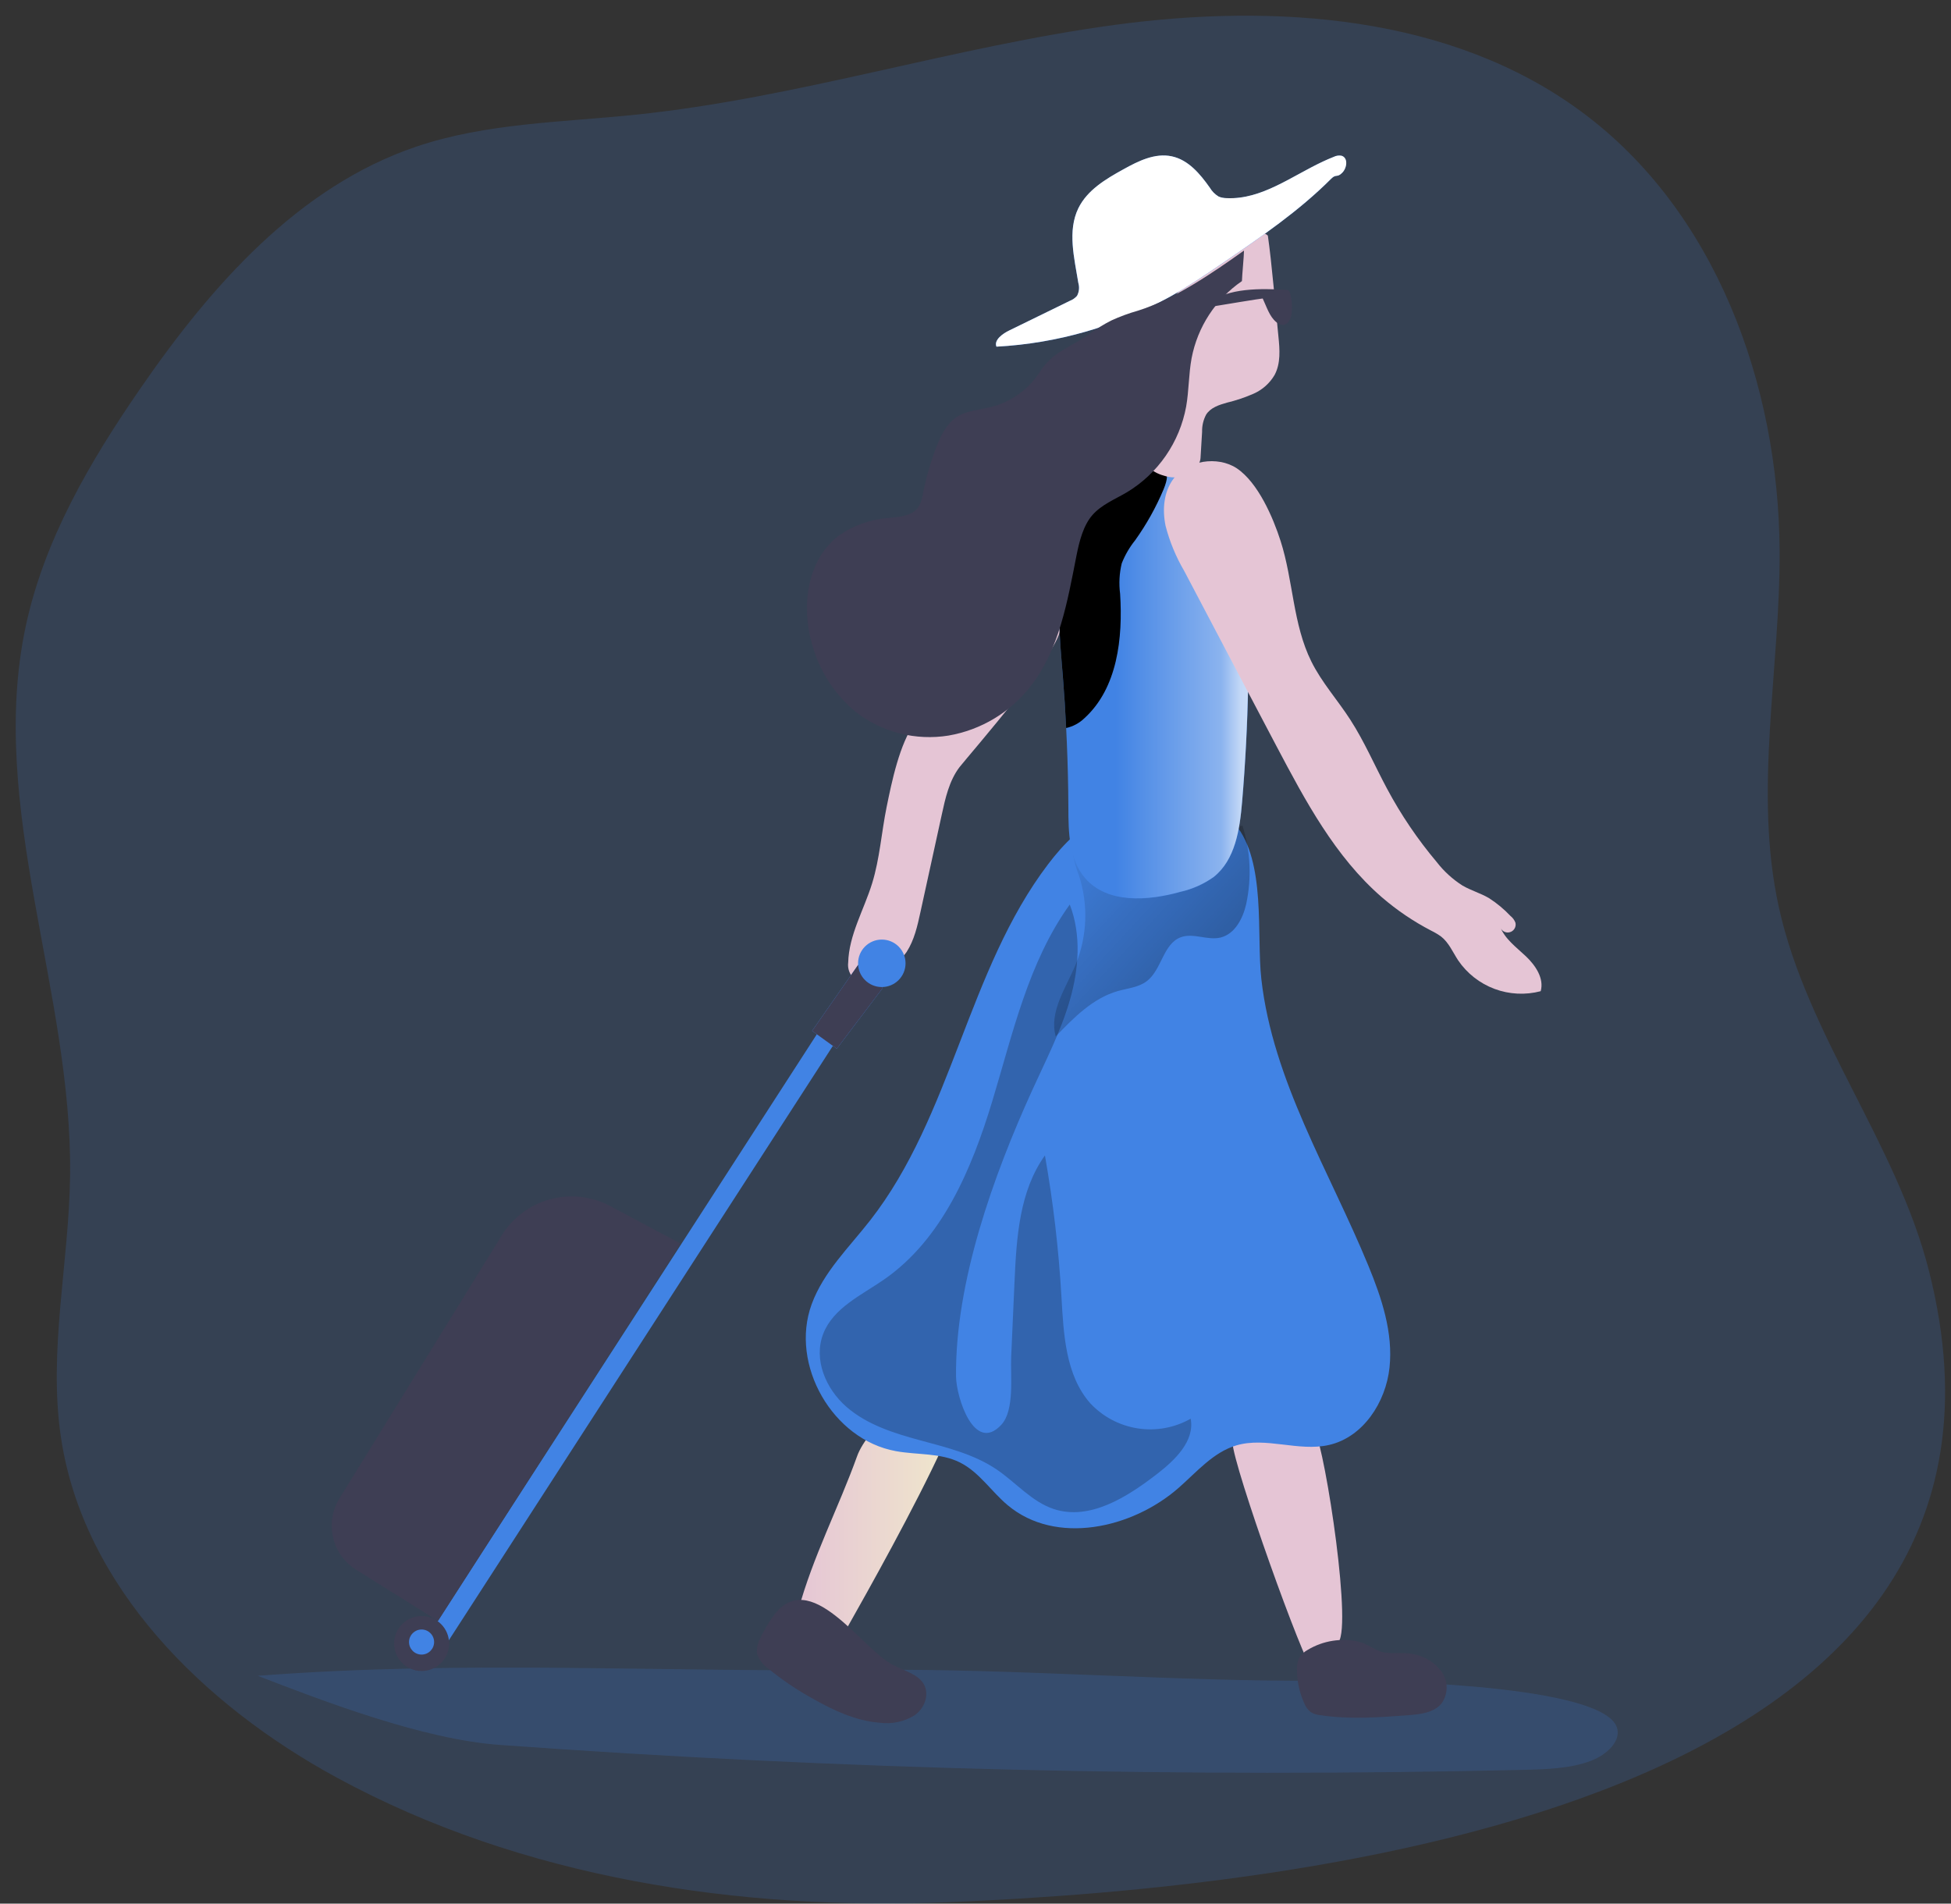 <svg width="124" height="121" viewBox="0 0 124 121" fill="none" xmlns="http://www.w3.org/2000/svg">
<rect x="0" y="0" width="124" height="121" fill="#333333" stroke="none"/>
<path opacity="0.18" d="M122.597 80.769C120.539 72.678 114.86 65.827 113.06 57.673C111.425 50.26 113.154 42.565 113.107 34.976C113.041 24.403 109.028 13.386 100.514 7.102C92.216 0.969 81.064 0.2 70.833 1.584C60.603 2.967 50.68 6.227 40.403 7.29C35.722 7.776 30.929 7.814 26.468 9.317C18.954 11.852 13.395 18.195 8.899 24.723C5.706 29.354 2.801 34.326 1.631 39.826C-0.81 51.32 4.617 63.041 4.454 74.774C4.379 80.32 3.055 85.883 3.874 91.366C5.292 100.881 12.946 108.392 21.401 112.988C33.178 119.394 46.941 121.458 60.34 120.909C82.664 119.98 131.28 114.939 122.597 80.769Z" fill="#4183E4"/>
<path d="M27.613 104.514C27.543 104.469 27.484 104.411 27.437 104.343C27.39 104.275 27.357 104.199 27.34 104.118C27.323 104.037 27.322 103.954 27.337 103.873C27.352 103.792 27.383 103.714 27.428 103.645L52.211 65.284L53.265 65.968L28.482 104.329C28.437 104.398 28.379 104.458 28.311 104.505C28.243 104.552 28.166 104.585 28.086 104.602C28.005 104.619 27.922 104.62 27.84 104.605C27.759 104.59 27.682 104.559 27.613 104.514Z" fill="#4183E4"/>
<path opacity="0.18" d="M55.458 106.145C41.946 106.315 29.802 105.499 16.382 106.519C20.567 108.137 26.901 110.569 31.754 110.911C53.337 112.479 75.1 113.003 96.806 112.498C98.281 112.464 99.824 112.413 101.095 111.93C102.365 111.447 103.234 110.381 102.616 109.515C100.856 107.058 87.624 106.788 83.95 106.826C75.354 106.92 64.041 106.039 55.458 106.145Z" fill="#4183E4"/>
<path d="M50.737 102.353C50.605 102.826 50.492 103.353 50.737 103.786C51.029 104.301 51.753 104.477 52.352 104.332C52.952 104.188 53.588 103.915 53.883 103.391C55.123 101.195 58.178 95.752 59.91 91.956C60.396 90.889 61.494 90.388 60.65 89.547C58.567 87.467 55.126 90.755 54.479 92.549C53.294 95.846 51.662 98.949 50.737 102.353Z" fill="url(#paint0_linear)"/>
<path d="M83.454 106.199C84 106.581 84.371 104.724 84.982 104.451C86.036 103.981 84.245 92.216 83.555 90.927C82.203 88.417 78.162 87.79 78.332 91.686C78.382 93.201 82.893 105.813 83.454 106.199Z" fill="url(#paint1_linear)"/>
<path d="M70.278 51.828C68.772 52.421 67.599 53.639 66.62 54.925C61.491 61.667 60.519 70.899 55.301 77.575C53.962 79.291 52.331 80.86 51.584 82.909C50.185 86.742 52.917 91.511 56.936 92.238C58.304 92.489 59.781 92.339 61.014 92.96C62.247 93.581 63.003 94.805 64.051 95.68C67.094 98.227 71.938 97.183 74.921 94.563C76.066 93.556 77.117 92.307 78.576 91.874C80.458 91.316 82.532 92.285 84.458 91.849C86.632 91.36 88.079 89.139 88.314 86.924C88.549 84.709 87.818 82.513 86.971 80.455C84.493 74.432 80.894 68.7 80.167 62.228C79.853 59.405 80.48 54.778 78.516 52.406C76.926 50.448 72.358 51.013 70.278 51.828Z" fill="#4183E4"/>
<path d="M79.2 57.485C78.987 58.395 78.485 59.367 77.572 59.593C76.744 59.791 75.843 59.279 75.047 59.574C73.92 59.992 73.842 61.639 72.885 62.366C72.364 62.762 71.674 62.818 71.047 62.994C69.459 63.446 68.242 64.688 67.1 65.88C66.658 64.311 67.756 62.79 68.374 61.287C69.102 59.499 69.176 57.512 68.584 55.675C68.411 55.24 68.285 54.787 68.207 54.326C68.172 54.093 68.194 53.856 68.271 53.634C68.348 53.412 68.478 53.212 68.65 53.052C68.888 52.888 69.16 52.78 69.447 52.738C70.79 52.462 72.174 52.441 73.525 52.679C74.422 52.894 75.33 53.064 76.245 53.187C77.356 53.275 78.014 52.823 78.965 52.472C79.48 54.094 79.561 55.822 79.2 57.485Z" fill="url(#paint2_linear)"/>
<path d="M49.124 102.757C48.816 103.193 48.546 103.655 48.318 104.138C48.157 104.424 48.086 104.752 48.114 105.079C48.226 105.468 48.468 105.806 48.801 106.036C49.692 106.768 50.648 107.416 51.659 107.971C52.97 108.715 54.385 109.383 55.913 109.502C56.687 109.605 57.473 109.437 58.137 109.025C58.765 108.583 59.078 107.727 58.727 107.074C58.376 106.422 57.453 106.193 56.741 105.819C54.774 104.831 51.455 99.451 49.124 102.757Z" fill="#3E3E54"/>
<path d="M83.112 104.872C82.895 104.989 82.712 105.16 82.579 105.367C82.47 105.596 82.42 105.848 82.432 106.102C82.43 106.846 82.587 107.582 82.893 108.26C82.978 108.487 83.125 108.685 83.316 108.834C83.499 108.939 83.702 109.004 83.912 109.022C85.766 109.305 87.658 109.163 89.528 109.022C90.293 108.963 91.144 108.862 91.627 108.269C91.834 107.975 91.945 107.625 91.945 107.265C91.945 106.906 91.834 106.555 91.627 106.262C91.198 105.679 90.565 105.279 89.854 105.145C89.198 104.997 88.464 105.17 87.837 105C87.344 104.869 86.912 104.483 86.381 104.357C85.266 104.096 84.093 104.281 83.112 104.872Z" fill="#3E3E54"/>
<path d="M56.352 51.292C56.023 52.908 55.916 54.574 55.43 56.148C54.909 57.836 53.952 59.43 53.908 61.193C53.872 61.489 53.949 61.787 54.125 62.028C54.909 62.893 57.19 61.184 57.62 60.512C58.109 59.756 58.31 58.856 58.501 57.974L59.856 51.782C60.082 50.743 60.327 49.623 60.986 48.76C61.613 47.96 67.681 41.03 67.358 39.907C66.824 38.025 59.013 44.773 58.159 45.928C57.174 47.255 56.672 49.724 56.352 51.292Z" fill="url(#paint3_linear)"/>
<path d="M67.681 35.675C67.085 38.069 67.367 40.582 67.552 43.044C67.772 45.803 67.889 48.566 67.903 51.333C67.903 52.901 67.938 54.63 68.967 55.819C70.379 57.45 72.951 57.275 75.031 56.691C75.79 56.521 76.506 56.201 77.139 55.75C78.507 54.661 78.796 52.732 78.946 50.988C79.364 46.062 79.461 41.115 79.238 36.177C79.094 33.021 77.924 28.682 73.858 28.98C70.997 29.181 68.302 33.203 67.681 35.675Z" fill="#4183E4"/>
<path d="M78.943 50.978C78.796 52.719 78.51 54.652 77.139 55.74C76.505 56.192 75.787 56.512 75.028 56.682C72.951 57.265 70.379 57.441 68.967 55.806C67.938 54.62 67.91 52.895 67.903 51.323C67.903 49.639 67.85 47.957 67.762 46.273C67.71 45.189 67.641 44.11 67.555 43.035C67.358 40.575 67.085 38.059 67.684 35.669C68.135 33.849 69.713 31.198 71.649 29.837C72.288 29.351 73.047 29.048 73.845 28.962C77.924 28.648 79.081 33.002 79.225 36.161C79.453 41.101 79.359 46.051 78.943 50.978Z" fill="url(#paint4_linear)"/>
<path d="M73.952 31.108C73.472 32.248 72.868 33.332 72.148 34.339C71.792 34.783 71.504 35.278 71.295 35.807C71.142 36.441 71.107 37.096 71.191 37.743C71.37 40.566 71.025 43.735 68.926 45.648C68.603 45.961 68.201 46.178 67.762 46.276C67.71 45.192 67.641 44.113 67.555 43.038C67.358 40.579 67.085 38.063 67.684 35.672C68.135 33.853 69.713 31.202 71.649 29.84C71.963 29.809 72.277 29.79 72.572 29.787C73.908 29.787 74.526 29.705 73.952 31.108Z" fill="url(#paint5_linear)"/>
<path d="M80.581 14.976C80.832 16.695 81.073 19.654 81.252 21.379C81.337 22.21 81.406 23.101 81.007 23.838C80.701 24.359 80.24 24.771 79.69 25.018C79.137 25.261 78.564 25.454 77.977 25.595C77.478 25.736 76.938 25.909 76.656 26.358C76.48 26.693 76.392 27.068 76.402 27.446L76.302 29.109C76.273 29.586 75.796 30.05 75.36 30.229C74.906 30.384 74.413 30.384 73.958 30.229C73.553 30.121 73.185 29.904 72.895 29.602C72.555 29.162 72.354 28.631 72.317 28.077C72.182 26.788 72.246 25.487 72.509 24.218C72.615 23.596 72.763 22.982 72.954 22.38C73.136 21.828 73.371 21.291 73.607 20.755C73.855 20.142 74.163 19.556 74.526 19.004C74.991 18.394 75.523 17.838 76.113 17.348C76.688 16.774 77.347 16.292 78.068 15.917C78.883 15.534 79.906 14.355 80.581 14.976Z" fill="url(#paint6_linear)"/>
<path d="M84.609 11.359C82.567 13.411 80.154 15.052 77.76 16.692C76.647 17.448 75.53 18.207 74.356 18.866C70.97 20.746 67.2 21.83 63.333 22.035C63.154 21.614 63.737 21.207 64.148 21.006L68.001 19.123C68.175 19.059 68.331 18.951 68.452 18.81C68.586 18.559 68.616 18.267 68.537 17.994C68.28 16.404 67.834 14.688 68.537 13.241C69.105 12.087 70.281 11.384 71.408 10.763C72.349 10.239 73.415 9.715 74.473 9.938C75.53 10.161 76.273 11.058 76.894 11.933C77.029 12.163 77.219 12.356 77.447 12.495C77.613 12.566 77.793 12.602 77.974 12.601C80.43 12.705 82.482 10.867 84.769 9.976C84.921 9.9 85.094 9.874 85.261 9.903C85.688 10.026 85.61 10.7 85.283 11.005C84.957 11.309 84.922 11.042 84.609 11.359Z" fill="#4183E4"/>
<path d="M85.293 10.995C84.979 11.309 84.926 11.042 84.609 11.356C82.563 13.411 80.154 15.051 77.757 16.689C76.644 17.445 75.533 18.201 74.356 18.863C70.969 20.741 67.2 21.825 63.333 22.035C63.154 21.611 63.737 21.2 64.148 21.003L68.001 19.12C68.174 19.053 68.329 18.945 68.452 18.806C68.587 18.555 68.618 18.261 68.537 17.988C68.28 16.397 67.834 14.681 68.537 13.235C69.102 12.08 70.278 11.378 71.408 10.757C72.349 10.233 73.409 9.709 74.469 9.935C75.53 10.16 76.273 11.051 76.891 11.927C77.027 12.156 77.216 12.349 77.444 12.488C77.514 12.52 77.588 12.544 77.663 12.56C77.766 12.582 77.871 12.593 77.977 12.595C80.192 12.689 82.083 11.196 84.116 10.251C84.333 10.148 84.552 10.057 84.772 9.969C84.922 9.893 85.093 9.868 85.258 9.897C85.701 10.022 85.619 10.688 85.293 10.995Z" fill="url(#paint7_linear)"/>
<path d="M78.934 17.866C77.263 19.016 76.113 20.779 75.734 22.772C75.546 23.785 75.567 24.827 75.389 25.84C75.183 26.964 74.742 28.03 74.093 28.97C73.444 29.91 72.602 30.7 71.624 31.29C70.865 31.738 70.008 32.077 69.428 32.742C68.848 33.407 68.597 34.411 68.415 35.333C67.844 38.232 67.323 41.294 65.503 43.619C64.215 45.28 62.352 46.399 60.28 46.756C59.251 46.921 58.2 46.875 57.19 46.619C56.18 46.363 55.233 45.904 54.407 45.269C53.046 44.148 52.067 42.632 51.606 40.93C50.916 38.521 51.292 35.597 53.297 34.056C54.233 33.396 55.332 33.004 56.475 32.924C57.158 32.855 57.949 32.808 58.357 32.253C58.527 31.965 58.634 31.644 58.671 31.311C58.87 30.323 59.152 29.354 59.514 28.413C59.788 27.701 60.142 26.97 60.769 26.53C61.397 26.091 62.263 26.057 63.031 25.859C64.298 25.527 65.393 24.731 66.1 23.628C66.924 22.323 68.057 22.082 69.312 21.185C69.726 20.879 70.164 20.608 70.623 20.375C71.173 20.122 71.741 19.912 72.324 19.748C74.629 19.026 77.098 17.329 79.065 15.927C79.062 16.297 78.943 17.495 78.934 17.866Z" fill="#3E3E54"/>
<path d="M78.934 17.866C77.263 19.016 76.113 20.779 75.734 22.772C75.546 23.785 75.567 24.827 75.389 25.84C75.183 26.964 74.742 28.03 74.093 28.97C73.444 29.91 72.602 30.7 71.624 31.29C70.865 31.738 70.008 32.077 69.428 32.742C68.848 33.407 68.597 34.411 68.415 35.333C67.844 38.232 67.323 41.294 65.503 43.619C64.215 45.28 62.352 46.399 60.28 46.756C59.251 46.921 58.2 46.875 57.19 46.619C56.18 46.363 55.233 45.904 54.407 45.269C53.046 44.148 52.067 42.632 51.606 40.93C50.916 38.521 51.292 35.597 53.297 34.056C54.233 33.396 55.332 33.004 56.475 32.924C57.158 32.855 57.949 32.808 58.357 32.253C58.527 31.965 58.634 31.644 58.671 31.311C58.87 30.323 59.152 29.354 59.514 28.413C59.788 27.701 60.142 26.97 60.769 26.53C61.397 26.091 62.263 26.057 63.031 25.859C64.298 25.527 65.393 24.731 66.1 23.628C66.924 22.323 68.057 22.082 69.312 21.185C69.726 20.879 70.164 20.608 70.623 20.375C71.173 20.122 71.741 19.912 72.324 19.748C74.629 19.026 77.098 17.329 79.065 15.927C79.062 16.297 78.943 17.495 78.934 17.866Z" fill="url(#paint8_linear)"/>
<path d="M74.582 30.436C73.955 31.274 73.87 32.403 74.08 33.423C74.341 34.43 74.74 35.396 75.266 36.293L81.129 47.427C82.962 50.9 84.86 54.464 87.827 57.033C88.787 57.861 89.84 58.573 90.965 59.157C91.184 59.263 91.394 59.388 91.592 59.53C92.085 59.916 92.335 60.522 92.677 61.045C93.242 61.874 94.05 62.507 94.989 62.858C95.928 63.208 96.953 63.259 97.923 63.003C98.149 62.188 97.593 61.365 96.982 60.785C96.37 60.205 95.633 59.681 95.338 58.887C95.353 58.951 95.382 59.012 95.421 59.065C95.46 59.119 95.509 59.164 95.565 59.198C95.622 59.233 95.685 59.256 95.75 59.266C95.815 59.276 95.882 59.273 95.946 59.257C96.011 59.242 96.071 59.214 96.125 59.175C96.178 59.135 96.223 59.086 96.257 59.03C96.292 58.973 96.315 58.91 96.325 58.845C96.335 58.78 96.332 58.713 96.317 58.649C96.253 58.48 96.144 58.333 96.003 58.222C95.593 57.788 95.132 57.406 94.629 57.083C94.092 56.77 93.487 56.6 92.954 56.29C92.326 55.89 91.771 55.385 91.316 54.796C90.104 53.358 89.046 51.796 88.16 50.138C87.376 48.679 86.723 47.142 85.82 45.745C85.013 44.491 84.006 43.38 83.347 42.05C82.168 39.681 82.199 36.902 81.39 34.383C80.913 32.892 79.959 30.675 78.604 29.765C77.384 28.959 75.445 29.263 74.582 30.436Z" fill="url(#paint9_linear)"/>
<path d="M81.704 18.421C81.778 18.418 81.852 18.439 81.914 18.48C81.961 18.53 81.991 18.592 82.002 18.659C82.1 19.047 82.133 19.449 82.099 19.848C82.071 20.212 81.889 20.654 81.525 20.651C81.376 20.64 81.234 20.579 81.123 20.479C80.684 20.128 80.496 19.481 80.254 18.973C80.254 18.957 77.478 19.412 77.246 19.453C76.712 19.541 76.458 19.657 76.841 19.302C77.948 18.267 80.264 18.339 81.704 18.421Z" fill="#3E3E54"/>
<path d="M54.536 61.337L51.615 65.525L53.184 66.658L56.101 62.805C55.882 62.25 54.934 61.328 54.536 61.337Z" fill="#4183E4"/>
<path d="M54.536 61.337L51.615 65.525L53.184 66.658L56.101 62.805C55.882 62.25 54.934 61.328 54.536 61.337Z" fill="#3E3E54"/>
<path d="M43.248 79.04L38.787 76.665C37.616 76.038 36.249 75.882 34.966 76.229C33.683 76.576 32.581 77.4 31.886 78.532L21.57 95.253C21.117 95.991 20.971 96.877 21.166 97.721C21.361 98.564 21.881 99.297 22.612 99.761L27.838 103.033L43.248 79.04Z" fill="#3E3E54"/>
<path d="M26.797 106.215C27.762 106.215 28.544 105.432 28.544 104.467C28.544 103.502 27.762 102.72 26.797 102.72C25.832 102.72 25.05 103.502 25.05 104.467C25.05 105.432 25.832 106.215 26.797 106.215Z" fill="#3E3E54"/>
<path d="M26.794 105.17C27.234 105.17 27.591 104.813 27.591 104.373C27.591 103.933 27.234 103.576 26.794 103.576C26.354 103.576 25.997 103.933 25.997 104.373C25.997 104.813 26.354 105.17 26.794 105.17Z" fill="#4183E4"/>
<path d="M56.045 62.74C56.878 62.74 57.554 62.064 57.554 61.231C57.554 60.397 56.878 59.722 56.045 59.722C55.212 59.722 54.536 60.397 54.536 61.231C54.536 62.064 55.212 62.74 56.045 62.74Z" fill="#4183E4"/>
<path d="M84.126 10.248C84.087 10.407 84.013 10.555 83.909 10.681C83.202 11.522 82.401 12.278 81.522 12.937C79.978 14.192 78.429 15.447 76.816 16.607C74.259 18.439 71.326 20.08 68.183 19.948C68.526 19.502 68.902 19.083 69.309 18.694C69.579 18.417 69.889 18.181 70.228 17.994C70.578 17.839 70.94 17.712 71.31 17.614C73.02 17.081 74.513 16.014 75.903 14.879C76.339 14.879 77.186 13.624 77.356 13.273C77.525 12.921 77.575 12.714 77.669 12.545C77.773 12.566 77.878 12.578 77.983 12.579C80.201 12.686 82.093 11.193 84.126 10.248Z" fill="url(#paint10_linear)"/>
<path d="M65.598 69.315C66.451 67.433 67.414 65.582 67.991 63.593C68.569 61.604 68.738 59.427 67.991 57.494C65.362 61.149 64.371 65.688 63.066 69.996C61.761 74.303 59.894 78.755 56.196 81.324C54.752 82.325 52.964 83.128 52.324 84.775C51.684 86.422 52.494 88.292 53.805 89.43C55.116 90.569 56.832 91.103 58.511 91.558C60.189 92.012 61.915 92.436 63.351 93.409C64.572 94.237 65.569 95.451 66.972 95.918C69.259 96.671 71.627 95.165 73.538 93.691C74.683 92.806 75.941 91.598 75.677 90.177C74.656 90.755 73.47 90.972 72.311 90.793C71.151 90.613 70.086 90.048 69.287 89.189C67.718 87.398 67.599 84.797 67.461 82.406C67.288 79.401 66.938 76.408 66.413 73.444C64.788 75.709 64.606 78.664 64.481 81.45L64.267 86.256C64.214 87.416 64.5 89.647 63.64 90.563C61.921 92.417 60.782 88.819 60.763 87.504C60.7 81.493 63.157 74.683 65.598 69.315Z" fill="url(#paint11_linear)"/>
<path d="M72.189 74.548C72.876 78.077 74.234 81.469 74.698 85.035C74.905 86.635 75.094 88.527 76.493 89.33C76.924 89.548 77.385 89.699 77.861 89.779C79.934 90.228 82.199 90.654 84.097 89.704C86.322 88.587 87.307 85.519 86.143 83.316L85.176 85.845C85.06 86.143 84.913 86.472 84.609 86.576C84.094 86.748 83.683 86.14 83.479 85.635L81.283 80.211C80.295 81.848 81.55 83.894 81.622 85.807C81.655 86.133 81.588 86.461 81.431 86.748C81.073 87.316 80.213 87.376 79.633 87.031C79.053 86.686 78.692 86.09 78.378 85.5C74.696 78.704 73.204 70.936 74.109 63.26C74.225 62.319 74.375 61.344 74.228 60.396C74.09 59.521 73.6 58.454 72.731 58.134C72.609 59.311 72.832 60.503 72.65 61.686C72.449 62.962 72.088 64.195 71.922 65.491C71.527 68.505 71.617 71.562 72.189 74.548Z" fill="url(#paint12_linear)"/>
<defs>
<linearGradient id="paint0_linear" x1="50.592" y1="96.63" x2="60.958" y2="96.63" gradientUnits="userSpaceOnUse">
<stop stop-color="#E5C5D5"/>
<stop offset="0.42" stop-color="#EAD4D1"/>
<stop offset="1" stop-color="#F0E9CB"/>
</linearGradient>
<linearGradient id="paint1_linear" x1="2211.58" y1="5450.17" x2="2366.9" y2="5450.17" gradientUnits="userSpaceOnUse">
<stop stop-color="#E5C5D5"/>
<stop offset="0.42" stop-color="#EAD4D1"/>
<stop offset="1" stop-color="#F0E9CB"/>
</linearGradient>
<linearGradient id="paint2_linear" x1="66.297" y1="52.983" x2="100.279" y2="84.267" gradientUnits="userSpaceOnUse">
<stop stop-opacity="0"/>
<stop offset="0.99"/>
</linearGradient>
<linearGradient id="paint3_linear" x1="3122.6" y1="3678.46" x2="3700.75" y2="3678.46" gradientUnits="userSpaceOnUse">
<stop stop-color="#E5C5D5"/>
<stop offset="0.42" stop-color="#EAD4D1"/>
<stop offset="1" stop-color="#F0E9CB"/>
</linearGradient>
<linearGradient id="paint4_linear" x1="70.642" y1="43.032" x2="82.679" y2="43.032" gradientUnits="userSpaceOnUse">
<stop offset="0.02" stop-color="white" stop-opacity="0"/>
<stop offset="0.58" stop-color="white" stop-opacity="0.39"/>
<stop offset="0.68" stop-color="white" stop-opacity="0.68"/>
<stop offset="1" stop-color="white"/>
</linearGradient>
<linearGradient id="paint5_linear" x1="2125.92" y1="2659.92" x2="924.509" y2="1587.51" gradientUnits="userSpaceOnUse">
<stop stop-opacity="0"/>
<stop offset="0.99"/>
</linearGradient>
<linearGradient id="paint6_linear" x1="2667.64" y1="1103.23" x2="2930.64" y2="1103.23" gradientUnits="userSpaceOnUse">
<stop stop-color="#E5C5D5"/>
<stop offset="0.42" stop-color="#EAD4D1"/>
<stop offset="1" stop-color="#F0E9CB"/>
</linearGradient>
<linearGradient id="paint7_linear" x1="6897.65" y1="836.84" x2="6574.94" y2="28.029" gradientUnits="userSpaceOnUse">
<stop offset="0.02" stop-color="white" stop-opacity="0"/>
<stop offset="0.58" stop-color="white" stop-opacity="0.39"/>
<stop offset="0.68" stop-color="white" stop-opacity="0.68"/>
<stop offset="1" stop-color="white"/>
</linearGradient>
<linearGradient id="paint8_linear" x1="5636.55" y1="3050.08" x2="8097.37" y2="3050.08" gradientUnits="userSpaceOnUse">
<stop stop-opacity="0"/>
<stop offset="0.99"/>
</linearGradient>
<linearGradient id="paint9_linear" x1="7076.32" y1="4952.84" x2="8911.85" y2="4952.84" gradientUnits="userSpaceOnUse">
<stop stop-color="#E5C5D5"/>
<stop offset="0.42" stop-color="#EAD4D1"/>
<stop offset="1" stop-color="#F0E9CB"/>
</linearGradient>
<linearGradient id="paint10_linear" x1="4718.79" y1="318.269" x2="4853.03" y2="771.888" gradientUnits="userSpaceOnUse">
<stop stop-opacity="0"/>
<stop offset="0.99"/>
</linearGradient>
<linearGradient id="paint11_linear" x1="7752.66" y1="7422.04" x2="-535.708" y2="12954.7" gradientUnits="userSpaceOnUse">
<stop stop-opacity="0"/>
<stop offset="0.99"/>
</linearGradient>
<linearGradient id="paint12_linear" x1="4392.71" y1="6462.93" x2="9211.77" y2="13039.8" gradientUnits="userSpaceOnUse">
<stop stop-opacity="0"/>
<stop offset="0.99"/>
</linearGradient>
</defs>
</svg>
